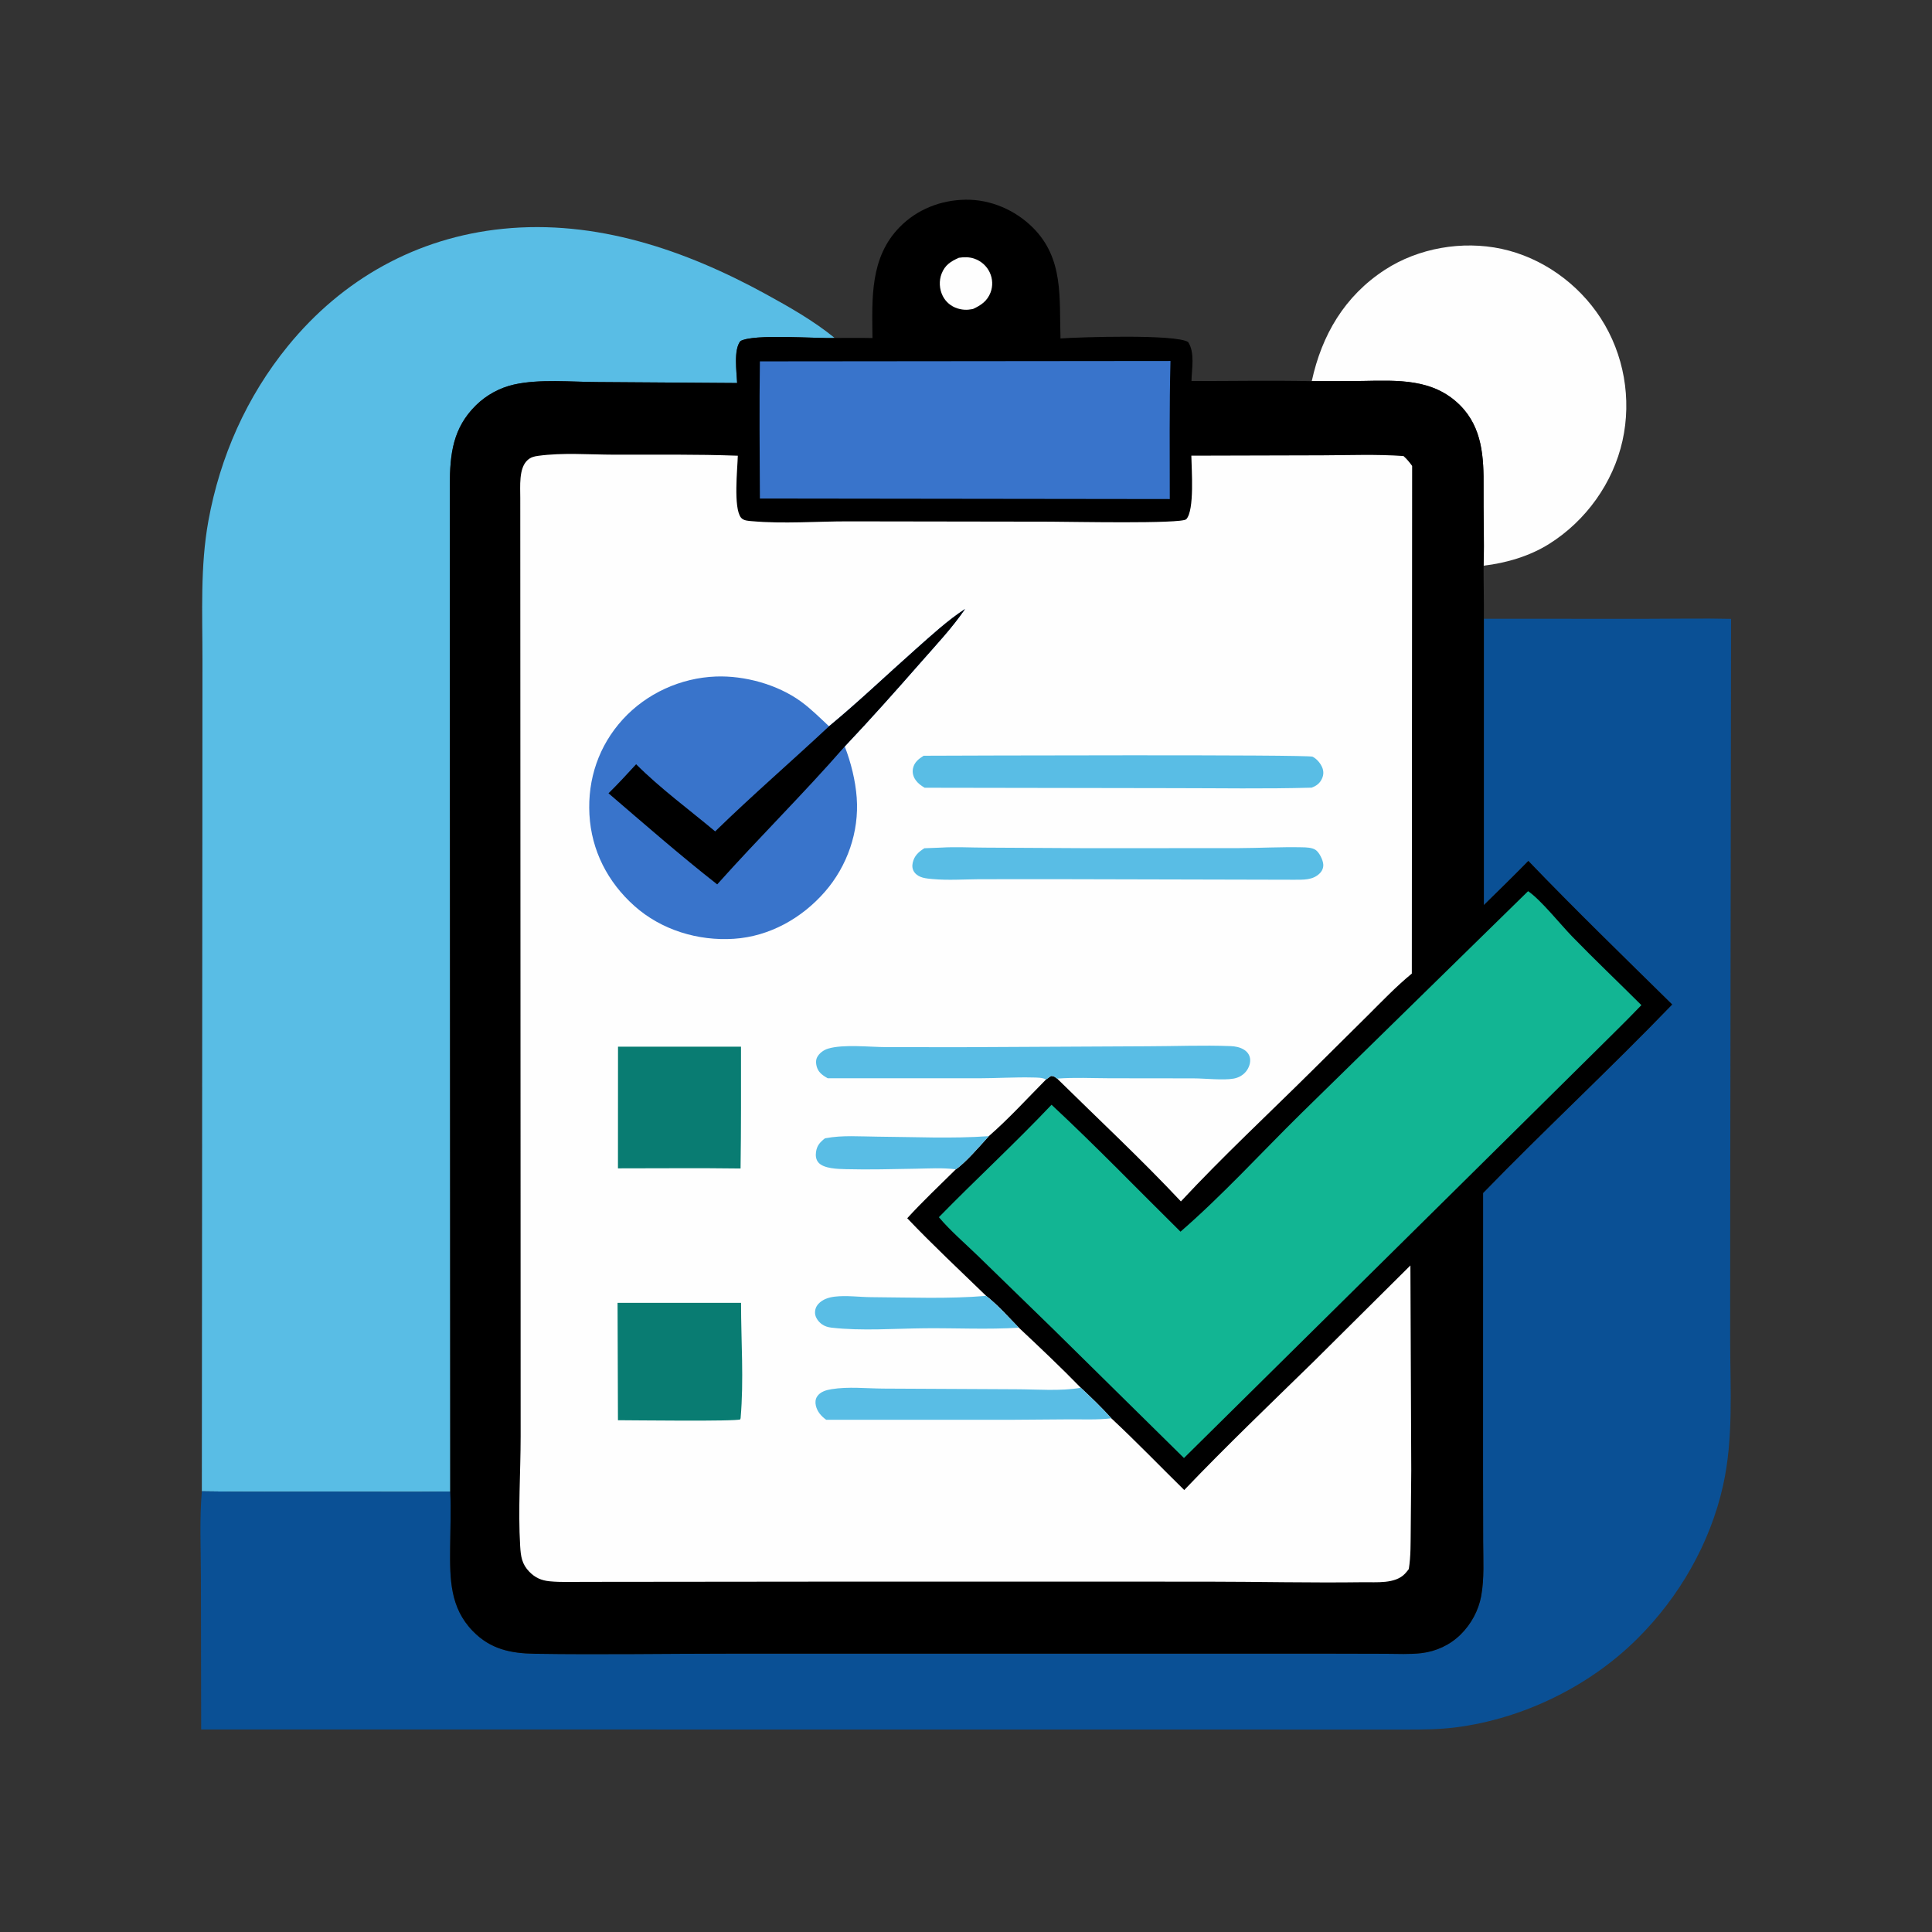 <?xml version="1.0" encoding="utf-8" ?>
<svg xmlns="http://www.w3.org/2000/svg" xmlns:xlink="http://www.w3.org/1999/xlink" width="5000" height="5000">
	<rect width="100%" height="100%" fill="#333333" stroke="none"/>
	<path fill="#FEFEFE" transform="scale(4.883 4.883)" d="M695.236 202.013C700.538 177.534 712.64 156.903 733.974 143.012C751.806 131.401 775.041 127.438 795.793 131.879C817.265 136.474 836.511 150.277 848.394 168.66C860.724 187.736 864.848 211.438 859.925 233.582C854.945 255.987 840.505 276.057 821.078 288.257C810.688 294.781 798.426 298.373 786.307 299.825C786.715 286.058 786.169 272.134 786.287 258.335C786.422 242.494 785.694 226.699 773.857 214.831C759.54 200.475 740.63 201.601 721.845 201.907C712.979 202.052 704.103 202.001 695.236 202.013Z"/>
	<path fill="#59BDE5" transform="scale(4.883 4.883)" d="M106.976 790.379L107.253 443.847L107.298 349.562C107.321 325.116 106.051 300.241 110.44 276.086C116.62 242.073 130.702 210.254 152.573 183.416C181.471 147.955 220.781 125.924 266.435 121.277C315.786 116.254 363.151 132.455 405.906 155.894C418.46 162.776 431.284 170.055 442.391 179.126C432.21 179.504 399.395 176.797 392.418 180.779C388.692 185.385 390.437 197.126 390.683 202.995L316.745 202.483C302.831 202.435 285.927 200.77 272.4 203.812C264.88 205.504 257.828 209.352 252.323 214.745C240.032 226.787 238.451 240.58 238.405 257.031L238.642 790.51C216.967 790.786 195.265 790.548 173.586 790.551C151.391 790.554 129.168 790.795 106.976 790.379Z"/>
	<path fill="#0A5095" transform="scale(4.883 4.883)" d="M786.446 327.949L873.299 327.958C887.998 327.959 902.774 327.655 917.466 327.994L917.023 632.495L916.982 711.065C917.032 736.346 918.771 762.532 913.212 787.37C906.354 818.012 890.064 846.312 867.874 868.42C842.455 893.746 807.238 910.941 771.613 915.499C762.929 916.61 754.056 916.697 745.313 916.668L106.622 916.616L106.484 835.894C106.471 820.884 105.683 805.331 106.976 790.379C129.168 790.795 151.391 790.554 173.586 790.551C195.265 790.548 216.967 790.786 238.642 790.51C239.074 800.486 238.656 810.581 238.573 820.569C238.436 836.886 238.473 852.063 250.616 864.515C259.986 874.122 270.667 876.298 283.59 876.496C318.128 877.028 352.747 876.436 387.294 876.433L600.56 876.442L703.95 876.432L734.458 876.506C740.69 876.526 747.165 876.881 753.353 876.157C761.156 875.245 768.515 871.828 774.123 866.307C779.639 860.876 783.607 853.619 785.015 845.995C786.75 836.601 786.103 826.455 786.08 816.934L786.012 778.267L786.035 632.295C818.893 598.468 853.524 566.364 886.257 532.382C860.692 507.203 834.865 482.18 810.02 456.292C802.278 464.211 794.343 471.938 786.442 479.697L786.446 327.949Z"/>
	<path transform="scale(4.883 4.883)" d="M462.413 179.17C462.193 158.23 460.996 136.583 476.749 120.435C486.026 110.927 498.648 105.999 511.86 105.841C525.037 105.682 538.02 111.312 547.334 120.552C563.966 137.051 561.351 158.001 562.065 179.374C571.929 178.677 623.258 176.996 629.708 181.278C633.411 186.94 631.601 195.485 631.487 201.958C652.708 201.961 674.024 201.572 695.236 202.013C704.103 202.001 712.979 202.052 721.845 201.907C740.63 201.601 759.54 200.475 773.857 214.831C785.694 226.699 786.422 242.494 786.287 258.335C786.169 272.134 786.715 286.058 786.307 299.825C786.277 309.197 786.547 318.581 786.446 327.949L786.442 479.697C794.343 471.938 802.278 464.211 810.02 456.292C834.865 482.18 860.692 507.203 886.257 532.382C853.524 566.364 818.893 598.468 786.035 632.295L786.012 778.267L786.08 816.934C786.103 826.455 786.75 836.601 785.015 845.995C783.607 853.619 779.639 860.876 774.123 866.307C768.515 871.828 761.156 875.245 753.353 876.157C747.165 876.881 740.69 876.526 734.458 876.506L703.95 876.432L600.56 876.442L387.294 876.433C352.747 876.436 318.128 877.028 283.59 876.496C270.667 876.298 259.986 874.122 250.616 864.515C238.473 852.063 238.436 836.886 238.573 820.569C238.656 810.581 239.074 800.486 238.642 790.51L238.405 257.031C238.451 240.58 240.032 226.787 252.323 214.745C257.828 209.352 264.88 205.504 272.4 203.812C285.927 200.77 302.831 202.435 316.745 202.483L390.683 202.995C390.437 197.126 388.692 185.385 392.418 180.779C399.395 176.797 432.21 179.504 442.391 179.126C449.06 179.118 455.747 179.012 462.413 179.17Z"/>
	<path fill="#FEFEFE" transform="scale(4.883 4.883)" d="M508.228 136.614C510.911 136.21 513.631 136.169 516.235 137.034C519.934 138.264 522.962 140.921 524.595 144.465C526.118 147.769 526.301 151.567 525.006 154.976C523.259 159.571 519.928 161.806 515.683 163.765C515.523 163.795 515.362 163.822 515.202 163.854C512.499 164.394 510.045 164.272 507.397 163.435C504.064 162.38 501.233 160.016 499.662 156.882C497.831 153.23 497.576 148.84 499.064 145.023C500.849 140.443 503.966 138.477 508.228 136.614Z"/>
	<path fill="#3974CB" transform="scale(4.883 4.883)" d="M402.744 191.523L620.353 191.316C619.735 215.699 619.97 240.106 619.986 264.497L402.746 264.225C402.632 239.982 402.392 215.768 402.744 191.523Z"/>
	<path fill="#12B593" transform="scale(4.883 4.883)" d="M809.886 472.322C816.679 476.933 827.017 489.933 833.279 496.374C845.258 508.698 857.767 520.583 869.94 532.727C860.801 542.255 851.245 551.453 841.904 560.787L775.809 626.168L627.5 772.754L558.317 704.55L518.256 665.574C511.428 658.96 503.718 652.369 497.601 645.113C517.253 625.005 538.004 605.93 557.314 585.516C580.676 607.257 602.947 630.362 625.666 652.788C648.067 633.333 668.314 611.077 689.459 590.258L809.886 472.322Z"/>
	<path fill="#FEFEFE" transform="scale(4.883 4.883)" d="M746.668 831.602C746.01 832.458 745.344 833.328 744.596 834.107C739.368 839.558 729.528 838.476 722.559 838.574C694.732 838.963 666.829 838.281 638.99 838.27L439.838 838.257L348.49 838.349L310.077 838.387C303.894 838.35 297.375 838.69 291.232 838.074C286.927 837.641 283.664 836.204 280.609 833.101C276.563 828.99 276.013 824.867 275.685 819.392C274.535 800.161 275.937 780.432 275.94 761.146L275.9 633.582L275.741 263.941C275.771 257.975 274.852 248.262 279.528 243.93C281.22 242.363 282.952 241.907 285.202 241.598C298.339 239.798 312.148 240.953 325.396 240.978C347.278 241.019 369.169 240.719 391.04 241.527C390.889 248.315 388.602 269.1 392.709 274.321C394.044 276.017 396.696 276.056 398.693 276.233C415.336 277.707 432.766 276.305 449.504 276.321L556.529 276.486C565.956 276.488 626.291 277.769 628.717 275.191C633.187 270.444 631.513 248.615 631.41 241.505L700.796 241.322C715.17 241.275 729.489 240.686 743.841 241.697C745.663 243.297 747.009 244.991 748.431 246.929L748.268 515.991C739.891 522.888 732.473 530.678 724.796 538.316L695.437 567.421C672.236 590.433 648.141 612.836 625.877 636.75C604.859 614.338 582.199 593.23 560.304 571.663C559.002 570.752 558.633 570.251 557.012 570.249L554.414 572.119C544.463 582.164 534.721 592.875 524.068 602.166C519.639 607.043 511.8 616.197 506.6 619.745C497.963 628.292 489.018 636.687 480.835 645.667C494.3 659.824 508.635 673.212 522.664 686.81C528.898 691.708 534.459 698.012 539.988 703.686C551.115 714.122 562.189 724.582 572.833 735.517C578.361 740.69 583.984 746.058 589.017 751.708C602.232 764.031 614.754 777.062 627.649 789.714C649.905 766.402 673.268 744.079 696.317 721.551L747.517 670.687L747.965 779.26L747.695 810.495C747.595 817.491 747.786 824.681 746.668 831.602Z"/>
	<path fill="#59BDE5" transform="scale(4.883 4.883)" d="M437.211 603.322C437.308 603.305 437.405 603.289 437.502 603.271C446.39 601.554 455.93 602.372 464.951 602.432C484.592 602.562 504.457 603.558 524.068 602.166C519.639 607.043 511.8 616.197 506.6 619.745C499.635 618.819 492.15 619.316 485.144 619.425C472.881 619.616 460.6 619.997 448.338 619.66C444.205 619.546 436.617 619.456 433.754 616.122C432.438 614.591 432.217 612.555 432.481 610.622C432.955 607.161 434.551 605.42 437.211 603.322Z"/>
	<path fill="#59BDE5" transform="scale(4.883 4.883)" d="M522.664 686.81C528.898 691.708 534.459 698.012 539.988 703.686C523.434 704.696 506.959 703.845 490.405 703.982C474.305 704.115 456.598 705.496 440.659 703.651C438.747 703.43 437.068 702.918 435.499 701.774C433.798 700.533 432.115 698.299 431.982 696.12C431.865 694.219 432.425 692.537 433.702 691.117C435.904 688.667 439.155 687.613 442.338 687.23C448.707 686.464 455.441 687.465 461.866 687.501C481.974 687.614 502.629 688.5 522.664 686.81Z"/>
	<path fill="#59BDE5" transform="scale(4.883 4.883)" d="M572.833 735.517C578.361 740.69 583.984 746.058 589.017 751.708C581.666 752.585 574.104 752.226 566.714 752.26L535.931 752.49L437.892 752.5C435.257 750.578 433.166 748.245 432.404 744.997C432.017 743.346 432.124 741.623 433.058 740.17C434.714 737.592 437.906 736.72 440.744 736.259C449.581 734.823 459.214 735.893 468.167 735.951L538.331 736.303C549.171 736.31 562.296 737.414 572.833 735.517Z"/>
	<path fill="#59BDE5" transform="scale(4.883 4.883)" d="M498.783 449.23C506.516 448.76 514.338 449.229 522.089 449.242L576.6 449.541L656.344 449.499C667.566 449.457 678.796 448.829 690.016 449.063C692.213 449.109 695.256 449.168 697.165 450.378C699.182 451.657 701.2 455.801 701.335 458.177C701.44 460.002 700.722 461.634 699.431 462.909C695.716 466.575 690.712 466.223 685.912 466.262L557.855 465.959L518.827 465.992C510.697 466.061 502.439 466.631 494.332 465.904C490.877 465.595 486.911 465.338 484.644 462.316C483.525 460.823 483.343 459.014 483.743 457.244C484.581 453.539 486.834 451.506 489.925 449.571L498.783 449.23Z"/>
	<path fill="#59BDE5" transform="scale(4.883 4.883)" d="M489.531 400.545C508.937 400.456 693.294 399.834 695.681 401.057C697.905 402.197 699.874 404.534 700.806 406.83C701.581 408.736 701.536 410.708 700.691 412.587C699.518 415.196 697.758 416.483 695.151 417.463C670.659 418.157 646.072 417.719 621.569 417.714L490.053 417.503C488.208 416.38 486.645 415.305 485.355 413.533C483.995 411.667 483.405 409.431 483.908 407.156C484.613 403.965 486.91 402.197 489.531 400.545Z"/>
	<path fill="#59BDE5" transform="scale(4.883 4.883)" d="M438.696 571.491C436.528 570.233 434.356 568.867 433.298 566.491C432.527 564.76 432.151 562.262 433.003 560.5C434.094 558.248 436.505 556.494 438.864 555.781C446.948 553.34 460.913 554.944 469.682 554.981L509.342 555.016L608.274 554.526C622.897 554.497 637.644 553.865 652.251 554.44C654.664 554.534 657.166 555.011 659.246 556.291C660.978 557.357 662.179 558.885 662.514 560.917C662.912 563.328 661.89 566.034 660.384 567.894C658.744 569.92 656.44 571.177 653.893 571.652C648.49 572.658 638.553 571.555 632.555 571.533L588.084 571.48C578.846 571.452 569.521 570.969 560.304 571.663C559.002 570.752 558.633 570.251 557.012 570.249L554.414 572.119C552.471 571.061 549.458 571.121 547.276 571.069C537.894 570.843 528.429 571.476 519.03 571.487L438.696 571.491Z"/>
	<path fill="#097C72" transform="scale(4.883 4.883)" d="M327.306 690.514L392.754 690.497C392.75 710.749 394.295 731.386 392.525 751.577L392.345 752.26C390.518 753.449 334.116 752.72 327.517 752.72L327.306 690.514Z"/>
	<path fill="#097C72" transform="scale(4.883 4.883)" d="M327.549 554.748L392.729 554.731C392.716 576.253 392.833 597.786 392.498 619.304C370.848 619.015 349.169 619.229 327.517 619.228L327.549 554.748Z"/>
	<path fill="#3974CB" transform="scale(4.883 4.883)" d="M439.384 384.928C455.072 371.964 469.986 357.695 485.229 344.183C493.634 336.732 502.086 328.918 511.503 322.746C504.668 332.768 496.123 341.795 488.132 350.912C474.911 365.994 461.517 381.052 447.728 395.616C451.009 404.16 453.384 413.638 454.061 422.761C455.399 440.802 449.079 458.993 437.217 472.61C424.963 486.677 407.817 496.315 389.014 497.558C370.02 498.813 350.512 492.912 336.207 480.137C322.031 467.478 313.41 450.695 312.394 431.61C311.398 412.883 317.376 395.198 330.065 381.29C342.664 367.48 360.782 359.25 379.431 358.556C394.665 357.99 412.003 362.761 424.419 371.747C429.753 375.608 434.559 380.446 439.384 384.928Z"/>
	<path transform="scale(4.883 4.883)" d="M439.384 384.928C455.072 371.964 469.986 357.695 485.229 344.183C493.634 336.732 502.086 328.918 511.503 322.746C504.668 332.768 496.123 341.795 488.132 350.912C474.911 365.994 461.517 381.052 447.728 395.616C425.915 420.656 402.215 443.971 380.113 468.726C360.432 453.292 341.488 436.733 322.508 420.445C327.558 415.495 332.372 410.261 337.148 405.048C350.113 418.008 365.018 428.89 379.043 440.639C398.643 421.527 419.394 403.629 439.384 384.928Z"/>
</svg>
